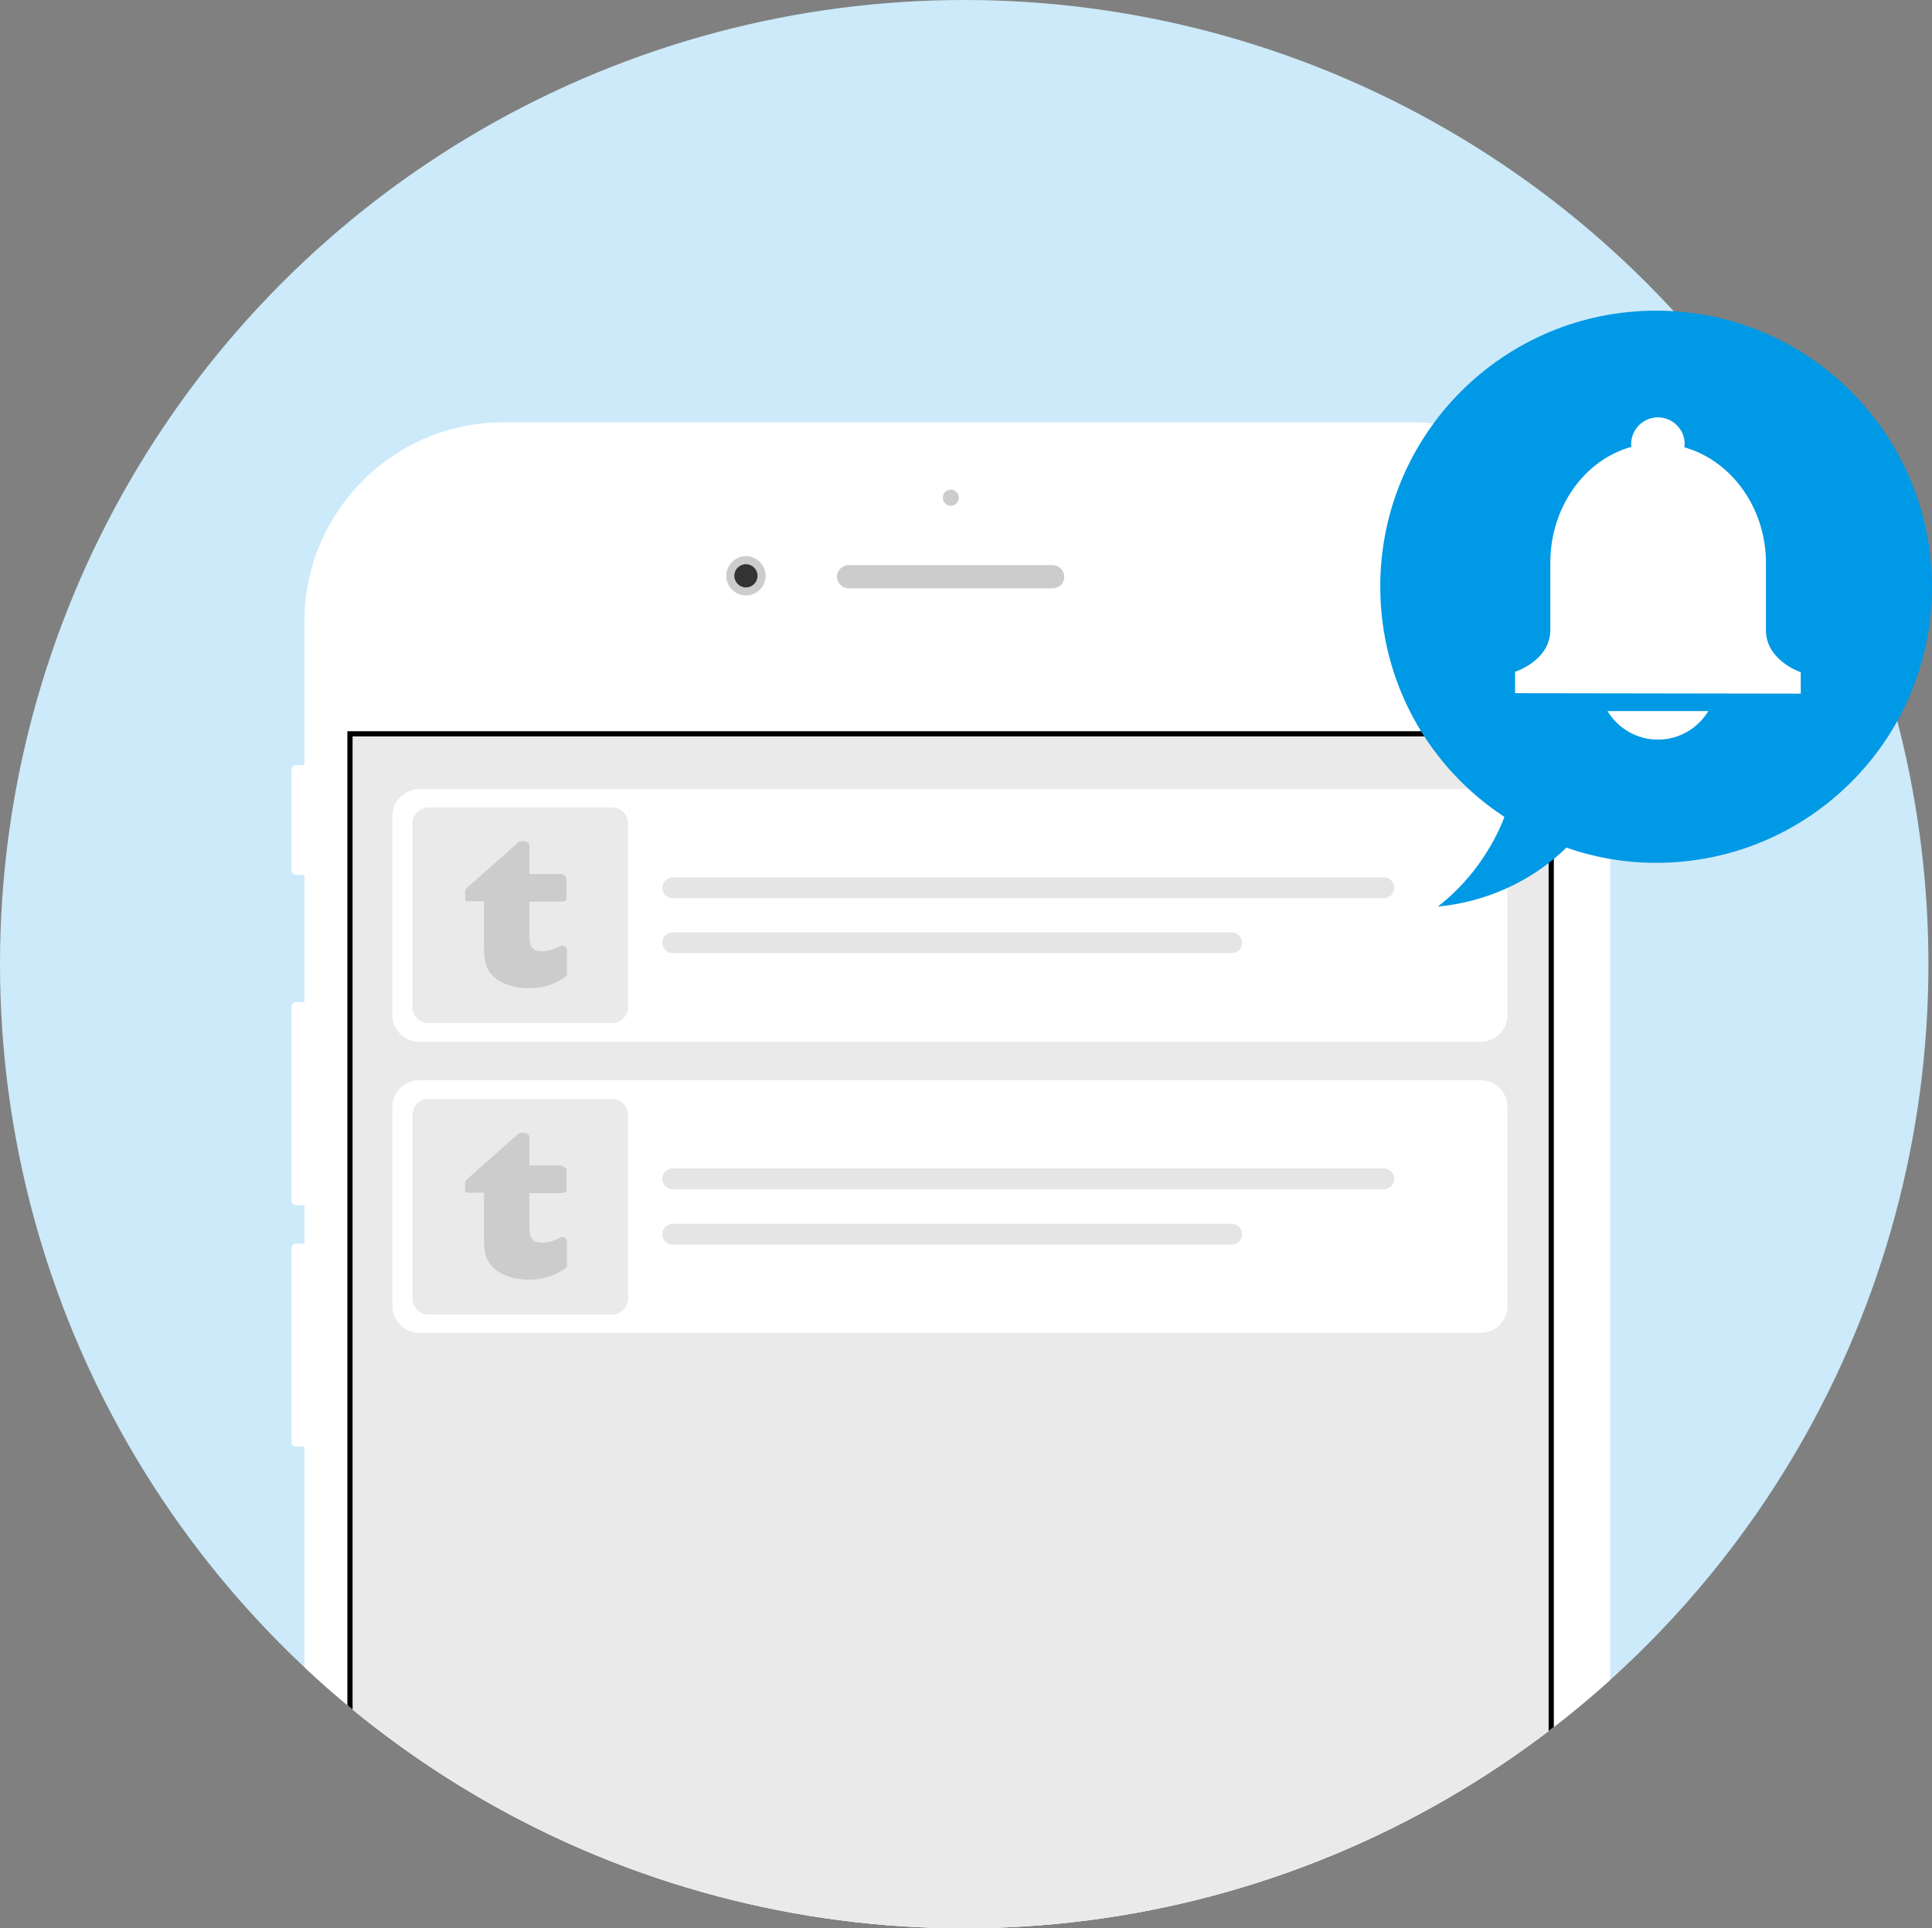 <?xml version="1.0" encoding="utf-8"?>
<!-- Generator: Adobe Illustrator 22.0.1, SVG Export Plug-In . SVG Version: 6.00 Build 0)  -->
<svg version="1.1" id="Layer_1" xmlns="http://www.w3.org/2000/svg" xmlns:xlink="http://www.w3.org/1999/xlink" x="0px" y="0px"
	 width="432.8px" height="432px" viewBox="0 0 432.8 432" style="enable-background:new 0 0 432.8 432;" xml:space="preserve">
<rect x="0" y="0" width="432.8" height="432" fill="#808080" stroke="none"/>
<style type="text/css">
	.st0{fill:#CCEAF9;}
	.st1{clip-path:url(#SVGID_2_);}
	.st2{fill:#FFFFFF;}
	.st3{fill:#EAEAEA;stroke:#000000;stroke-width:1.166;stroke-miterlimit:10;}
	.st4{fill:#CCCCCC;}
	.st5{fill:#333333;}
	.st6{fill:#FFFFFF;stroke:#CCCCCC;stroke-width:1.166;stroke-miterlimit:10;}
	.st7{fill:none;stroke:#E5E5E5;stroke-width:4.663;stroke-linecap:round;stroke-linejoin:round;stroke-miterlimit:10;}
	.st8{fill:#EAEAEA;}
	.st9{fill:#0099E5;}
</style>
<g>
	<circle class="st0" cx="216" cy="216" r="216"/>
	<g>
		<g>
			<defs>
				<circle id="SVGID_1_" cx="216" cy="216" r="216"/>
			</defs>
			<clipPath id="SVGID_2_">
				<use xlink:href="#SVGID_1_"  style="overflow:visible;"/>
			</clipPath>
			<g class="st1">
				<g>
					<path class="st2" d="M316.1,94.6H112.8c-24.6,0-44.6,20-44.6,44.6v32.2h-1.9c-0.6,0-1,0.5-1,1V195c0,0.6,0.5,1,1,1h1.9v28.5
						h-1.9c-0.6,0-1,0.5-1,1V269c0,0.6,0.5,1,1,1h1.9v8.6h-1.9c-0.6,0-1,0.5-1,1v43.5c0,0.6,0.5,1,1,1h1.9v330.6
						c0,24.6,20,44.6,44.6,44.6h203.3c24.6,0,44.6-20,44.6-44.6V139.1C360.7,114.5,340.7,94.6,316.1,94.6z"/>
				</g>
				<rect x="78.4" y="164.4" class="st3" width="269.1" height="465.1"/>
				<g>
					<circle class="st4" cx="167.1" cy="129" r="4.4"/>
					<circle class="st5" cx="167.1" cy="129" r="2.6"/>
				</g>
				<g>
					<path class="st4" d="M235.8,131.8h-45.7c-1.4,0-2.6-1.2-2.6-2.6l0,0c0-1.4,1.2-2.6,2.6-2.6h45.7c1.4,0,2.6,1.2,2.6,2.6l0,0
						C238.5,130.6,237.3,131.8,235.8,131.8z"/>
					<circle class="st4" cx="213" cy="111.5" r="1.8"/>
				</g>
				<circle class="st6" cx="213" cy="662.8" r="22.1"/>
				<g>
					<path class="st2" d="M331.7,233.4H93.9c-3.3,0-6-2.7-6-6v-44.6c0-3.3,2.7-6,6-6h237.8c3.3,0,6,2.7,6,6v44.6
						C337.7,230.7,335,233.4,331.7,233.4z"/>
					<g>
						<line class="st7" x1="150.7" y1="198.9" x2="310" y2="198.9"/>
						<line class="st7" x1="150.7" y1="211.2" x2="275.9" y2="211.2"/>
					</g>
					<g>
						<g>
							<path class="st8" d="M137.1,229.2H96c-2,0-3.6-1.6-3.6-3.6v-41.1c0-2,1.6-3.6,3.6-3.6h41.1c2,0,3.6,1.6,3.6,3.6v41.1
								C140.7,227.6,139.1,229.2,137.1,229.2z"/>
						</g>
						<path class="st4" d="M126.4,211.9c-0.2-0.1-0.2-0.1-0.4-0.1c-0.2,0-0.2,0-0.4,0.1c-1.5,0.8-2.8,1.2-4.2,1.2
							c-2.1,0-2.8-1-2.8-3.4V202h6.9c0.5,0,1.4-0.1,1.4-0.6v-4.6c0-0.5-0.9-1-1.4-1h-6.9v-6.5c0-0.3-0.6-0.8-1-0.8h-1
							c-0.2,0-0.4,0.1-0.6,0.3L104.5,199c-0.2,0.2-0.3,0.4-0.3,0.6v1.8c0,0.5,0.4,0.5,0.9,0.5h3.3v10.2c0,3.4,0.6,5.2,2.1,6.6
							c1.6,1.6,4.6,2.7,7.9,2.7c3.2,0,5.8-0.8,8.3-2.6c0.3-0.2,0.3-0.4,0.3-0.7v-5.6C126.8,212.3,126.6,212,126.4,211.9z"/>
					</g>
				</g>
				<g>
					<path class="st2" d="M331.7,298.6H93.9c-3.3,0-6-2.7-6-6V248c0-3.3,2.7-6,6-6h237.8c3.3,0,6,2.7,6,6v44.6
						C337.7,296,335,298.6,331.7,298.6z"/>
					<g>
						<line class="st7" x1="150.7" y1="264.1" x2="310" y2="264.1"/>
						<line class="st7" x1="150.7" y1="276.5" x2="275.9" y2="276.5"/>
					</g>
					<g>
						<g>
							<path class="st8" d="M137.1,294.5H96c-2,0-3.6-1.6-3.6-3.6v-41.1c0-2,1.6-3.6,3.6-3.6h41.1c2,0,3.6,1.6,3.6,3.6v41.1
								C140.7,292.9,139.1,294.5,137.1,294.5z"/>
						</g>
						<path class="st4" d="M126.4,277.2c-0.2-0.1-0.2-0.1-0.4-0.1c-0.2,0-0.2,0-0.4,0.1c-1.5,0.8-2.8,1.2-4.2,1.2
							c-2.1,0-2.8-1-2.8-3.4v-7.7h6.9c0.5,0,1.4-0.1,1.4-0.6v-4.6c0-0.5-0.9-1-1.4-1h-6.9v-6.5c0-0.3-0.6-0.8-1-0.8h-1
							c-0.2,0-0.4,0.1-0.6,0.3l-11.5,10.2c-0.2,0.2-0.3,0.4-0.3,0.6v1.8c0,0.5,0.4,0.5,0.9,0.5h3.3v10.2c0,3.4,0.6,5.2,2.1,6.6
							c1.6,1.6,4.6,2.7,7.9,2.7c3.2,0,5.8-0.8,8.3-2.6c0.3-0.2,0.3-0.4,0.3-0.7v-5.6C126.8,277.6,126.6,277.3,126.4,277.2z"/>
					</g>
				</g>
			</g>
		</g>
	</g>
	<g>
		<path class="st9" d="M371,69.6c-34.2,0-61.8,27.7-61.8,61.8c0,21.6,11,40.6,27.8,51.6c-0.3,0.9-0.7,1.8-1.1,2.7
			c-3.3,7-8,12.9-13.8,17.4c10.7-1,21-5.6,28.8-13.2c6.3,2.2,13.1,3.4,20.1,3.4c34.2,0,61.8-27.7,61.8-61.8S405.2,69.6,371,69.6z"/>
		<g>
			<path class="st2" d="M403.4,155.4v-4.8c0,0-7.8-2.6-7.8-9.4c0-6.9,0-15.1,0-15.1c0-12.3-7.7-22.9-18.3-25.9
				c0-0.2,0.1-0.4,0.1-0.7c0-3.3-2.7-6-6-6s-6,2.7-6,6c0,0.2,0,0.4,0.1,0.6c-10.6,2.9-18.2,13.6-18.2,25.9c0,0,0,8.3,0,15.1
				c0,6.9-7.9,9.4-7.9,9.4v4.8L403.4,155.4L403.4,155.4z"/>
			<path class="st2" d="M360.1,159.3c2.3,3.8,6.5,6.4,11.3,6.4s9-2.6,11.3-6.4H360.1z"/>
		</g>
	</g>
</g>
</svg>
